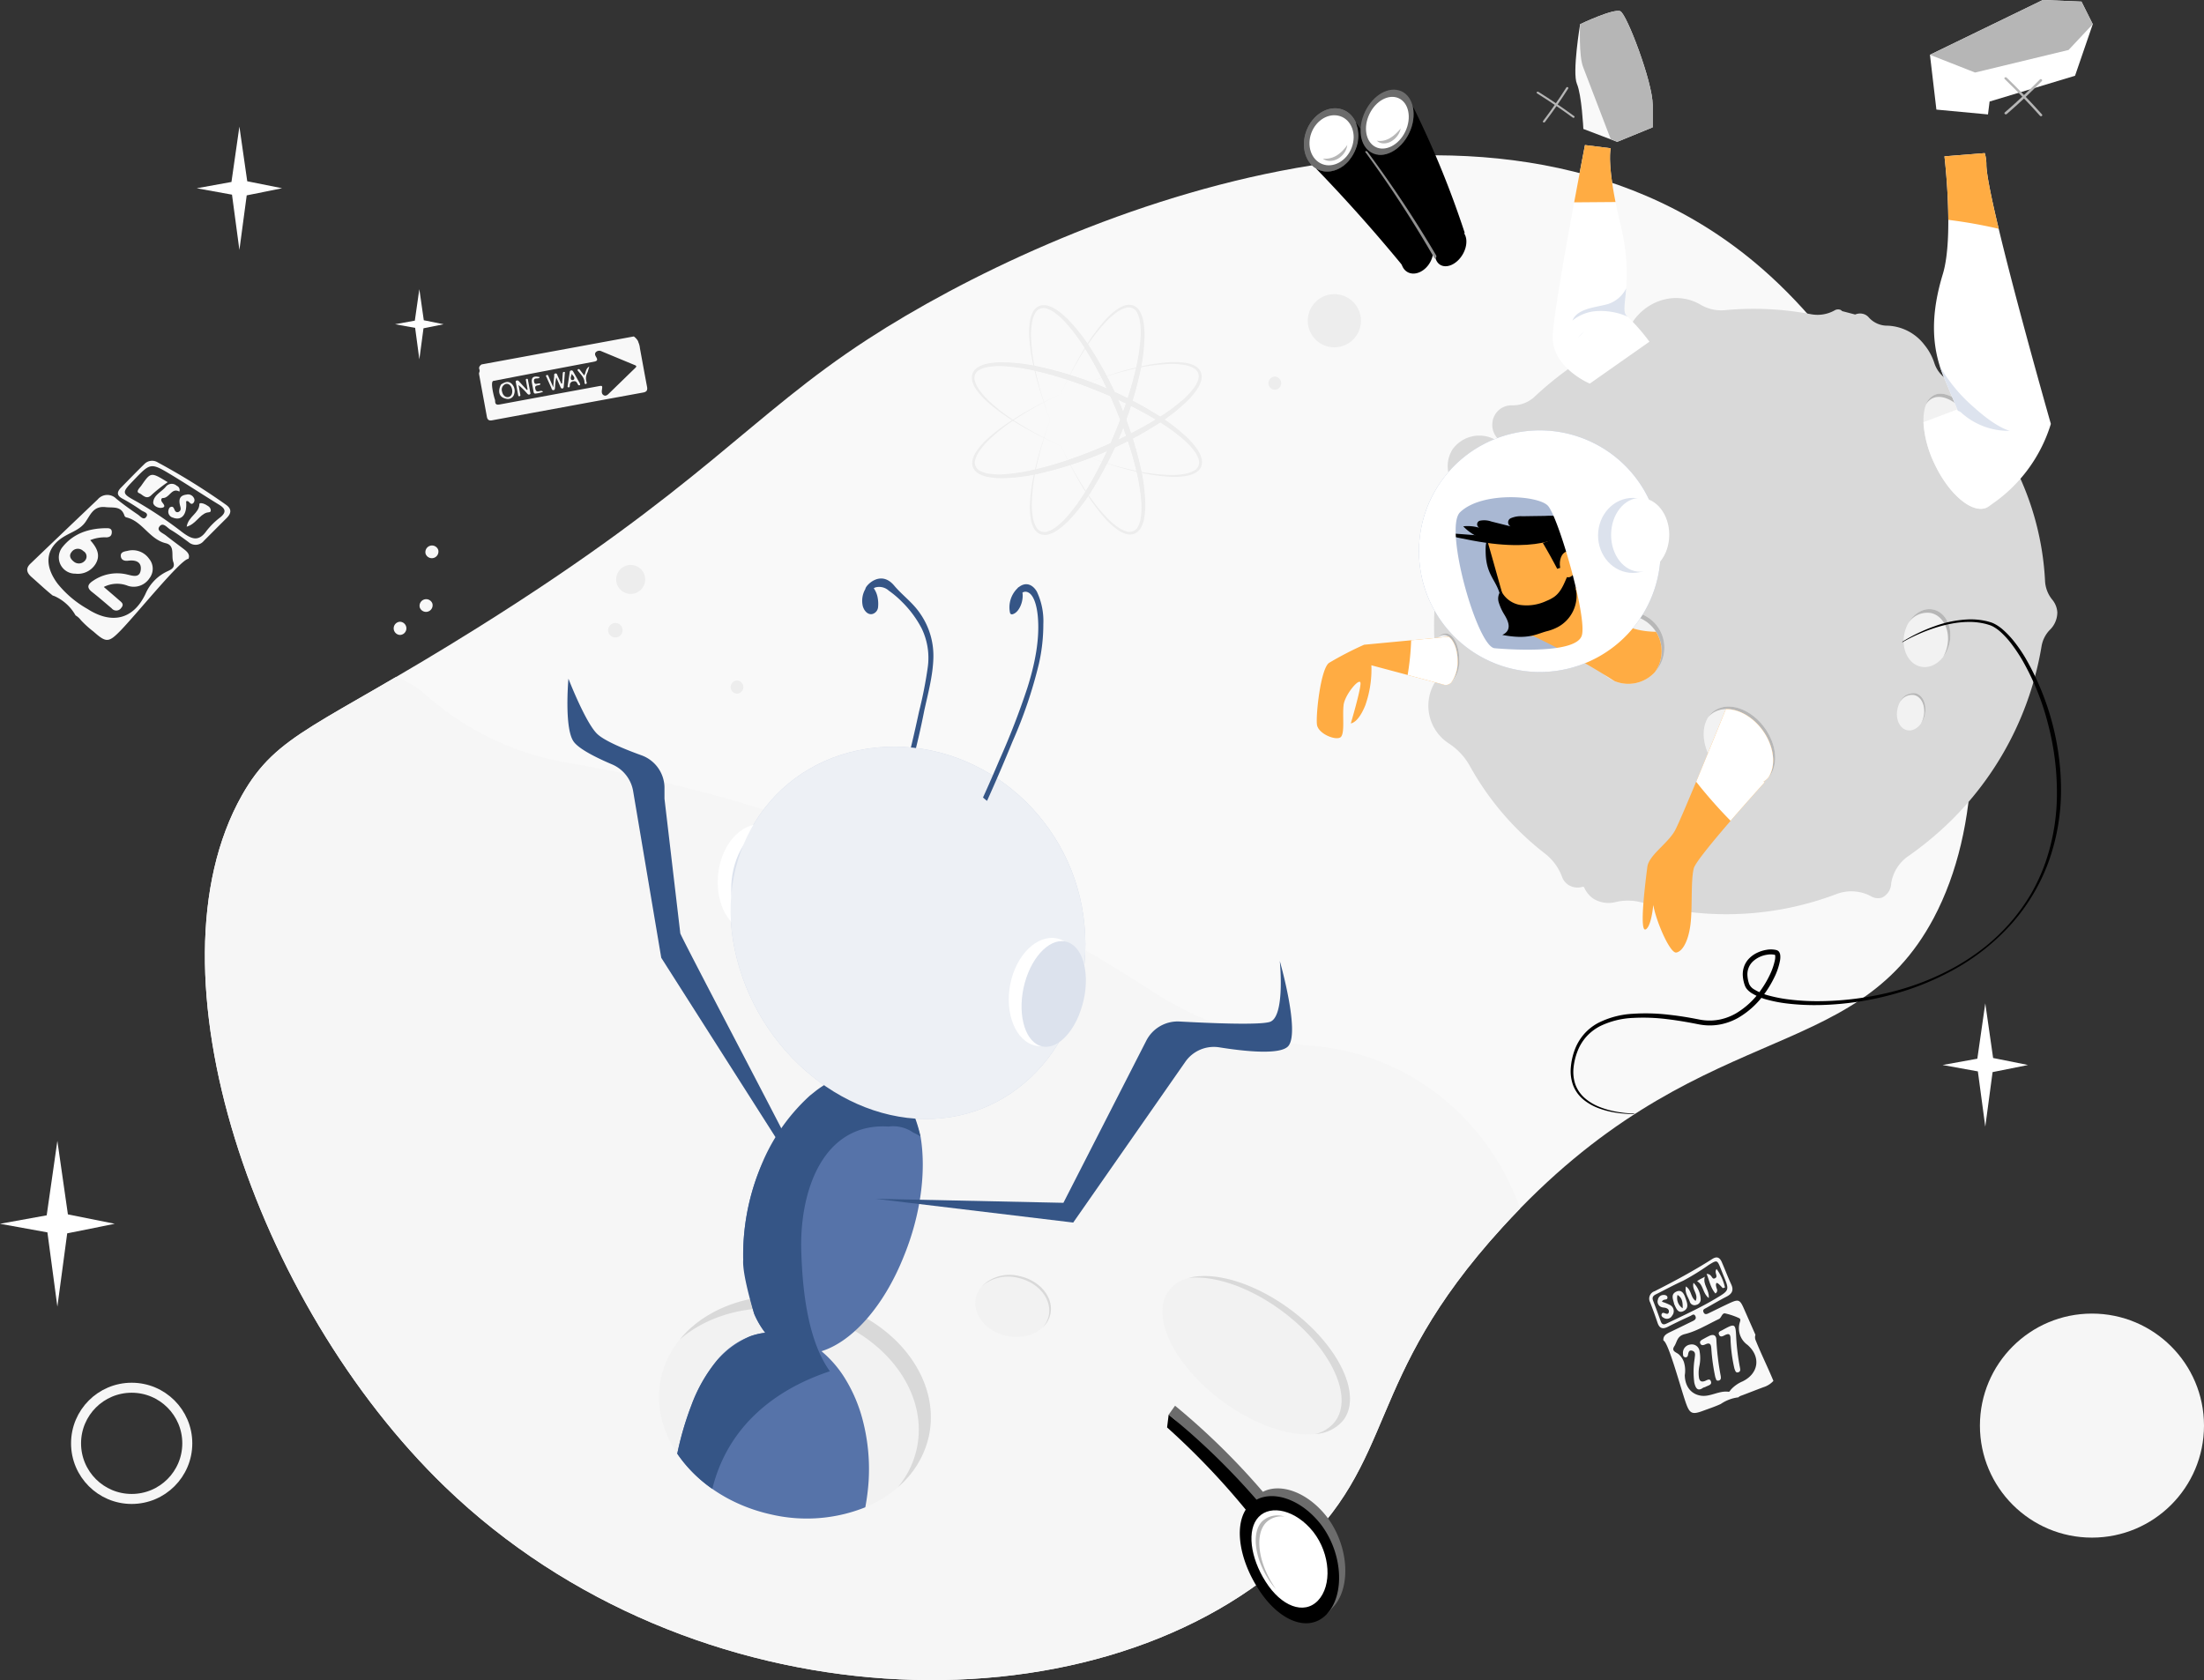 <svg xmlns="http://www.w3.org/2000/svg" xmlns:xlink="http://www.w3.org/1999/xlink" width="440.689" height="336" viewBox="0 0 440.689 336">
  <rect x="0" y="0" width="440.689" height="336" fill="#333333" stroke="none"/>
  <defs>
    <clipPath id="clip-path">
      <path id="Path_17250" data-name="Path 17250" d="M484.7,168.677c-53.739-44.7-139.62-9.009-177.245,15.472-23.734,15.443-32.97,29.487-78.023,57.7-31.821,19.925-40.011,20.934-47.108,33.523-19.893,35.287,2.613,101.587,40.631,138.282,49.13,47.42,128.992,50.057,169,14.183,21.985-19.713,14.142-35.1,42.4-66.079,38.849-42.593,70.257-31.683,86.267-61.888C539.71,263.857,521.206,199.039,484.7,168.677Z" transform="translate(-174.934 -147.357)" fill="none"/>
    </clipPath>
  </defs>
  <g id="Group_33310" data-name="Group 33310" transform="translate(-47.823 -51)">
    <path id="Path_17219" data-name="Path 17219" d="M484.7,168.677c-53.739-44.7-139.62-9.009-177.245,15.472-23.734,15.443-32.97,29.487-78.023,57.7-31.821,19.925-40.011,20.934-47.108,33.523-19.893,35.287,2.613,101.587,40.631,138.282,49.13,47.42,128.992,50.057,169,14.183,21.985-19.713,14.142-35.1,42.4-66.079,38.849-42.593,70.257-31.683,86.267-61.888C539.71,263.857,521.206,199.039,484.7,168.677Z" transform="translate(-86.139 -65.298)" fill="#f9f9f9"/>
    <g id="Group_33325" data-name="Group 33325" transform="translate(331.535 110.605)">
      <path id="Path_17220" data-name="Path 17220" d="M1035.042,248.916a11.108,11.108,0,0,0-1.97-3.617,9.723,9.723,0,0,0-7.369-3.855,4.934,4.934,0,0,1-3.776-1.661,2.275,2.275,0,0,0-.841-.605,2.452,2.452,0,0,0-1.871.034l-2.615-.683a1.013,1.013,0,0,0-.374-.272,1.369,1.369,0,0,0-1.171.154,6.991,6.991,0,0,1-4.612.752,61.531,61.531,0,0,0-17.258-.823,8.114,8.114,0,0,1-4.875-1.087,9.529,9.529,0,0,0-1.222-.609c-5.16-2.129-11.17.571-13.423,6.032-.1.239-.186.479-.266.72a.285.285,0,0,1-.153.17,65.127,65.127,0,0,0-14.486,8.9q-1.867,1.512-3.59,3.13a6.413,6.413,0,0,1-4.547,1.78,3.847,3.847,0,0,0-2.8,1.072,3.987,3.987,0,0,0-.288,5.33.288.288,0,0,1,0,.349l0,0a.284.284,0,0,1-.353.088,6.576,6.576,0,0,0-8.489,1.984,6.276,6.276,0,0,0-.057,6.557,7.9,7.9,0,0,1,.449,6.713,61.012,61.012,0,0,0-3.345,31.328,2.315,2.315,0,0,1-.345,1.629l0,.007a9.01,9.01,0,0,0,2.477,12.5l.024.016a12.74,12.74,0,0,1,4.257,4.525A57.183,57.183,0,0,0,957.1,346.95a10.5,10.5,0,0,1,3.485,4.673,3.291,3.291,0,0,0,1.291,1.668,3.473,3.473,0,0,0,2.827.372.308.308,0,0,1,.347.163,5.161,5.161,0,0,0,1.869,2.245,5.793,5.793,0,0,0,4.489.62,10.717,10.717,0,0,1,5.233.132,62.1,62.1,0,0,0,38.825-1.706,8.347,8.347,0,0,1,6.9.427,2.687,2.687,0,0,0,2.217.276,3.24,3.24,0,0,0,1.827-2.81,8.1,8.1,0,0,1,3.423-5.476q1.874-1.311,3.681-2.773a63.691,63.691,0,0,0,22.959-39.161,6.174,6.174,0,0,1,1.6-3.255,4.918,4.918,0,0,0,1.559-3.581,4.389,4.389,0,0,0-1.053-2.576,6.42,6.42,0,0,1-1.4-3.691,57.139,57.139,0,0,0-20.26-40.8A6.029,6.029,0,0,1,1035.042,248.916Z" transform="translate(-931.984 -235.917)" fill="#d9d9d9"/>
      <g id="Group_33311" data-name="Group 33311" transform="translate(7.787 58.783)">
        <g id="Group_33310-2" data-name="Group 33310" transform="translate(0 0)">
          <ellipse id="Ellipse_3193" data-name="Ellipse 3193" cx="3.08" cy="1.508" rx="3.08" ry="1.508" transform="translate(0 6.017) rotate(-77.585)" fill="#f2f2f2"/>
        </g>
        <path id="Path_17221" data-name="Path 17221" d="M957.115,419.437c.813.179,1.177,1.671.811,3.333a5.888,5.888,0,0,1-.409,1.221,5.739,5.739,0,0,0,.5-1.407c.366-1.662,0-3.154-.811-3.333-.595-.131-1.266.477-1.727,1.463C955.935,419.838,956.558,419.314,957.115,419.437Z" transform="translate(-954.409 -418.926)" fill="#b7b7b7"/>
      </g>
      <g id="Group_33313" data-name="Group 33313" transform="translate(95.832 61.306)">
        <g id="Group_33312" data-name="Group 33312" transform="translate(0 0)">
          <ellipse id="Ellipse_3194" data-name="Ellipse 3194" cx="5.849" cy="4.609" rx="5.849" ry="4.609" transform="translate(0 11.425) rotate(-77.585)" fill="#f2f2f2"/>
        </g>
        <path id="Path_17222" data-name="Path 17222" d="M1236.185,429.7c2.485.547,3.938,3.549,3.243,6.7a7.221,7.221,0,0,1-.8,2.072,7.035,7.035,0,0,0,1.271-2.767c.694-3.155-.758-6.157-3.243-6.7-1.888-.415-3.827.706-4.955,2.65A4.531,4.531,0,0,1,1236.185,429.7Z" transform="translate(-1229.636 -428.013)" fill="#b7b7b7"/>
      </g>
      <g id="Group_33315" data-name="Group 33315" transform="translate(34.649 62.722)">
        <g id="Group_33314" data-name="Group 33314" transform="translate(0 0.002)">
          <circle id="Ellipse_3195" data-name="Ellipse 3195" cx="7.214" cy="7.214" r="7.214" fill="#f2f2f2"/>
        </g>
        <path id="Path_17223" data-name="Path 17223" d="M1046.474,431.351a7.216,7.216,0,0,1,4.348,11.2,7.213,7.213,0,1,0-11.249-8.987A7.207,7.207,0,0,1,1046.474,431.351Z" transform="translate(-1038.258 -430.503)" fill="#b7b7b7"/>
      </g>
      <g id="Group_33322" data-name="Group 33322" transform="translate(0 26.458)">
        <circle id="Ellipse_3196" data-name="Ellipse 3196" cx="24.163" cy="24.163" r="24.163" transform="translate(0.007 0.007)" fill="#a9b8d3"/>
        <g id="Group_33321" data-name="Group 33321" transform="translate(4.776 17.099)">
          <g id="Group_33316" data-name="Group 33316" transform="translate(8.564 1.43)">
            <path id="Path_17224" data-name="Path 17224" d="M983.652,393.2q-3.235-.727-6.6-1.47c-.01,0-4.055.183-4.938-2.4-.861-2.587-2.534-3.652-2.711-7.6-.153-3.942.58-3.088,4.066-4.215,3.3-1.173,11.771-4.121,18.57.41,6.426,4.441,2.976,7.364,2.951,7.9-.141.5-.573,3.515-.964,4.669a5,5,0,0,1-1.866,3.216c-1.548,1.271-9.263,1.072-7.736,1C986.522,394.6,983.669,393.2,983.652,393.2Z" transform="translate(-969.386 -375.482)"/>
            <path id="Path_17225" data-name="Path 17225" d="M995.329,410.647a7.2,7.2,0,0,0,8.127-1.846c-.005.005-.013.009-.018.014a7.215,7.215,0,0,0,.2-8l-.035-.022c-8.953-.2-9.363-5.282-13.878-7.711q.534-.839,1.089-1.675s1.057-.4,1.786-.729a3.291,3.291,0,0,0,1.249-1.511,4.553,4.553,0,0,1-.785-3.206,1.638,1.638,0,0,0-1.64-.288c-1.33.5-1.172-1.046-1.173-1.047a14.732,14.732,0,0,0-4.226-3.746c-.046-.027.016-.091.022-.11.079-.262-.014.511-1.974,1a31.9,31.9,0,0,1-9.355.569c-2.868-.184-5.074-.569-5.073-.569.092.029,3.418,12.009,4.3,15.151,1.068,3.195,5.722,5.481,4.9,4.6A152.617,152.617,0,0,1,995.329,410.647Z" transform="translate(-969.564 -379.031)" fill="#ffac43"/>
          </g>
          <g id="Group_33319" data-name="Group 33319" transform="translate(11.086 10.699)">
            <g id="Group_33317" data-name="Group 33317">
              <path id="Path_17226" data-name="Path 17226" d="M992.325,404.241s-.306-.043-.821.421c-.969,1.765-1.4,3.842-3.1,5.074a7.6,7.6,0,0,1-1.549.816,9.277,9.277,0,0,1-5.384.789,5.212,5.212,0,0,1-3.707-2.857,2.564,2.564,0,0,0-.438,2.417,10.424,10.424,0,0,0,1.156,2.478c.656,1.122,1.641,3-.463,3.976,5.246,1.008,6.755-.18,8.961-.753a9.49,9.49,0,0,0,2.249-.877,7.117,7.117,0,0,0,3.589-7.081,13.447,13.447,0,0,1-.568-2.756,2.959,2.959,0,0,1,.285-1.195A2.311,2.311,0,0,1,992.325,404.241Z" transform="translate(-977.21 -404.24)"/>
            </g>
            <g id="Group_33318" data-name="Group 33318" transform="translate(0.374 3.568)">
              <path id="Path_17227" data-name="Path 17227" d="M978.369,415.309a2.859,2.859,0,0,0,.179.676.206.206,0,0,0,.014-.018C978.5,415.748,978.434,415.529,978.369,415.309Z" transform="translate(-978.369 -415.309)"/>
            </g>
          </g>
          <g id="Group_33320" data-name="Group 33320" transform="translate(4.085)">
            <path id="Path_17228" data-name="Path 17228" d="M987.74,377.953c-.086-1.865-2.685-2.985-5.117-3.782,1.227-.459,2.46-.913,3.734-1.36a27.749,27.749,0,0,0-4.707,1.233,5.269,5.269,0,0,1,.731-.984,15.842,15.842,0,0,0-1.247,1.149c-.261-1.3-1.879-2.3-3.689-2.747a22.435,22.435,0,0,0-5.64-.4c-1.494.021-2.991.043-4.477.067a4.974,4.974,0,0,0-2.359.409.9.9,0,0,0-.008,1.611l-3.848-.966a4.291,4.291,0,0,0-2.326-.153.748.748,0,0,0,.022,1.431,8.252,8.252,0,0,0-3.319-.319,10.023,10.023,0,0,0,5.493,2.932,2.086,2.086,0,0,1,.214.022q.173.026.358.046l.124.012c.081.008.173.016.259.023l.156.01.251.013.172.006.259.006.18,0h.272l.184,0,.3-.006.173,0,.373-.015.11,0c.161-.008.325-.017.488-.027l.188-.013.316-.022.227-.017.283-.023.246-.021.271-.025.253-.024.266-.027.261-.027.256-.027.269-.03.244-.028.274-.032c.462-.09.918-.186,1.377-.286l.066.1c2.686-.36,4.926-.749,4.924-.749s.05-.03.075-.049a.183.183,0,0,1,.023-.014l0,0s-.021.014-.046.033-.028.021-.051.035l-.635.439a8.336,8.336,0,0,1-2.485,1.073l-.064.016q1.541,2.619,2.887,5.192,1.227-.394,2.482-.782c.011,0,1.157,1.61.111,2.815a87.322,87.322,0,0,1,4.863,9.008c1.377-.327.007.043,1-.955,1.328-1.327,2.113-3.214,1.374-4.661a3.086,3.086,0,0,0,2.14.459c.782-.176,1.457-1.063.947-1.5a2.781,2.781,0,0,0-.838-.336c-1.5-.546-1.389-2.383-.611-3.713S987.808,379.338,987.74,377.953Z" transform="translate(-955.49 -371.047)"/>
          </g>
          <path id="Path_17229" data-name="Path 17229" d="M967.846,381.224c-.157-.037-4.339,4.451-19.137,1.652-15.344-2.935,4.094-.432,4.385-.975C953.327,381.344,967.8,381.212,967.846,381.224Z" transform="translate(-942.817 -377.943)"/>
        </g>
        <ellipse id="Ellipse_3197" data-name="Ellipse 3197" cx="1.613" cy="2.581" rx="1.613" ry="2.581" transform="translate(28.073 24.3) rotate(-2.363)" fill="#ffac43"/>
        <path id="Path_17230" data-name="Path 17230" d="M944.43,319.277a24.163,24.163,0,1,0,30.629,15.151A24.163,24.163,0,0,0,944.43,319.277Zm16.105,39.859c-1.3,3.424-13.2,2.8-17.4,2.438-3.468-.3-10.184-23.993-6.919-27.181,4.268-4.168,15.5-3.427,17.541-1.351C955.855,335.178,961.806,355.8,960.535,359.136Z" transform="translate(-928 -317.998)" fill="#fff"/>
        <ellipse id="Ellipse_3198" data-name="Ellipse 3198" cx="7.505" cy="6.954" rx="7.505" ry="6.954" transform="translate(35.789 28.488) rotate(-89.766)" fill="#dce2ed"/>
        <ellipse id="Ellipse_3199" data-name="Ellipse 3199" cx="7.382" cy="5.815" rx="7.382" ry="5.815" transform="translate(38.395 28.253) rotate(-89.766)" fill="#fff"/>
      </g>
      <g id="Group_33324" data-name="Group 33324" transform="translate(94.878 78.425)">
        <g id="Group_33323" data-name="Group 33323" transform="translate(0 0)">
          <ellipse id="Ellipse_3200" data-name="Ellipse 3200" cx="3.79" cy="2.796" rx="3.79" ry="2.796" transform="translate(0 7.404) rotate(-77.585)" fill="#f2f2f2"/>
        </g>
        <path id="Path_17231" data-name="Path 17231" d="M1229.293,481.348c1.508.332,2.365,2.258,1.915,4.3a4.978,4.978,0,0,1-.527,1.385,4.841,4.841,0,0,0,.763-1.753c.45-2.044-.407-3.971-1.915-4.3a2.934,2.934,0,0,0-3.018,1.716A2.786,2.786,0,0,1,1229.293,481.348Z" transform="translate(-1225.168 -480.379)" fill="#b7b7b7"/>
      </g>
    </g>
    <g id="Group_33339" data-name="Group 33339" transform="translate(88.796 82.059)">
      <g id="Group_33338" data-name="Group 33338" transform="translate(0 0)" clip-path="url(#clip-path)">
        <g id="Group_33337" data-name="Group 33337" transform="translate(-316.498 84.642)">
          <path id="Path_17232" data-name="Path 17232" d="M-541.014,1155.231a60.5,60.5,0,0,0,18.716,12.334c16.22,6.87,33.224,6.259,45.256-.335a26.854,26.854,0,0,1,22.384-1.685,12.366,12.366,0,0,0,5.59.756,13.343,13.343,0,0,0,8.9-4.953l14.308-3.407a5.524,5.524,0,0,0,2.49.347c1.98-.195,3.746-1.523,5.23-3.737a38.054,38.054,0,0,1,20.229-15.41,334.844,334.844,0,0,0,84.993-40.2,44.146,44.146,0,0,1,26.195-7.25,52.016,52.016,0,0,0,7.426-.2c30.231-2.974,52.187-31.318,49.04-63.307-.138-1.4-.332-2.775-.563-4.138a1.54,1.54,0,0,1,.3-1.207A354.4,354.4,0,0,0-183.7,943.054q5.1-12.039,9.237-24.218a34.9,34.9,0,0,1,17.285-20.179,20.937,20.937,0,0,0,10.71-12.316c3.409-10.507-2.032-21.806-12.25-26.339a1.567,1.567,0,0,1-.914-1.664l0-.023a1.549,1.549,0,0,1,1.472-1.327c18.651-.606,34.162-13.78,35.7-31.247,1.129-12.848-5.595-24.724-16.5-31.638a42.989,42.989,0,0,1-19.328-31.092c-7.3-58.226-29.412-113.213-64.075-159.024a12.593,12.593,0,0,1-2.507-8.708l0-.047c2.4-27.309-17.241-51.345-43.868-53.685l-.156-.013a69.315,69.315,0,0,1-32.022-10.842,310.584,310.584,0,0,0-48.248-25.633,309.515,309.515,0,0,0-68.288-20.065,57.153,57.153,0,0,1-28.694-13.528,17.908,17.908,0,0,0-10.469-4.71c-5.329-.468-10.415,1.624-14.53,5.445a1.676,1.676,0,0,1-2.082.1,28.084,28.084,0,0,0-14.725-6c-8.07-.709-15.982,2.425-23.147,8.507a58.312,58.312,0,0,1-25.47,12.747c-69.012,14.761-133.322,52.156-182.109,107.514a45.422,45.422,0,0,1-34.231,15.6c-4.663-.035-8.668,1.37-11.352,4.347-3.877,4.3-4.2,11-1.588,18.167a44.068,44.068,0,0,1-2.433,35.06q-5.647,11.089-10.589,22.736c-34.858,82.3-36.157,170.039-10.092,246.824a33.606,33.606,0,0,1,.618,19.738c-2.214,8.022-1.809,15.3,1.674,21.189a23.892,23.892,0,0,0,11.649,9.68,34.942,34.942,0,0,1,16.165,14.147c33.269,54.968,82.794,99.883,145.442,126.417a309.928,309.928,0,0,0,56.251,17.74A32.809,32.809,0,0,1-541.014,1155.231Z" transform="translate(806.957 -448.07)" fill="#f6f6f6"/>
          <g id="Group_33327" data-name="Group 33327" transform="translate(469.325 137.875)">
            <g id="Group_33326" data-name="Group 33326" transform="translate(0 0)">
              <ellipse id="Ellipse_3201" data-name="Ellipse 3201" cx="6.115" cy="7.629" rx="6.115" ry="7.629" transform="translate(0 11.944) rotate(-77.585)" fill="#f2f2f2"/>
            </g>
            <path id="Path_17233" data-name="Path 17233" d="M664.137,842.643c4.115.906,6.862,4.314,6.136,7.612a5.1,5.1,0,0,1-1.22,2.333,5.17,5.17,0,0,0,1.551-2.671c.726-3.3-2.021-6.706-6.136-7.612a7.909,7.909,0,0,0-7.545,2A8.071,8.071,0,0,1,664.137,842.643Z" transform="translate(-654.388 -840.665)" fill="#d9d9d9"/>
          </g>
          <g id="Group_33329" data-name="Group 33329" transform="translate(402.976 138.352)">
            <g id="Group_33328" data-name="Group 33328" transform="translate(0 0)">
              <ellipse id="Ellipse_3202" data-name="Ellipse 3202" cx="21.981" cy="27.405" rx="21.981" ry="27.405" transform="translate(0 42.934) rotate(-77.585)" fill="#f2f2f2"/>
            </g>
            <path id="Path_17234" data-name="Path 17234" d="M494.825,858.234c14.782,3.254,24.649,15.5,22.039,27.358a18.19,18.19,0,0,1-3.742,7.626,18.713,18.713,0,0,0,6.156-10.1c2.61-11.856-7.258-24.1-22.039-27.358-11.225-2.471-22.044.965-27.748,7.949C475.541,858.435,485.021,856.076,494.825,858.234Z" transform="translate(-461.023 -849.873)" fill="#d9d9d9"/>
          </g>
          <g id="Group_33331" data-name="Group 33331" transform="translate(502.438 133.24)">
            <g id="Group_33330" data-name="Group 33330" transform="translate(0 0)">
              <ellipse id="Ellipse_3203" data-name="Ellipse 3203" cx="11.413" cy="21.732" rx="11.413" ry="21.732" transform="translate(0 18.361) rotate(-53.55)" fill="#f2f2f2"/>
            </g>
            <path id="Path_17235" data-name="Path 17235" d="M803.773,849.65c9.654,7.131,14.445,17.022,10.7,22.092a7.042,7.042,0,0,1-3.979,2.547,7.767,7.767,0,0,0,5.657-2.842c3.745-5.07-1.046-14.961-10.7-22.092-7.258-5.361-15.2-7.633-20.283-6.278C790.224,842.533,797.268,844.845,803.773,849.65Z" transform="translate(-774.409 -836.444)" fill="#d9d9d9"/>
          </g>
          <g id="Group_33336" data-name="Group 33336" transform="translate(388.989 0)">
            <path id="Path_17236" data-name="Path 17236" d="M571.558,548.037c2.876,20.544-9.8,38.693-28.31,40.536s-37.033-13.2-41.37-33.6,8.338-38.547,28.31-40.536S568.682,527.494,571.558,548.037Z" transform="translate(-468.407 -480.639)" fill="#cbd4e4"/>
            <g id="Group_33332" data-name="Group 33332" transform="translate(21.959 98.25)">
              <path id="Path_17237" data-name="Path 17237" d="M759.293,1225.986" transform="translate(-665.384 -1061.198)" fill="#dce2ed"/>
              <path id="Path_17238" data-name="Path 17238" d="M552.693,1300.585" transform="translate(-525.378 -1111.751)" fill="#788eba"/>
              <path id="Path_17239" data-name="Path 17239" d="M486.745,803.681a31.436,31.436,0,0,0,18.8-1.44,44.142,44.142,0,0,0,.669-5.3,38.834,38.834,0,0,0-1.14-11.952,30.314,30.314,0,0,0-3.6-8.533,22.306,22.306,0,0,0-4.693-5.426c6.08-1.884,12.427-8.855,16.453-18.95,3.416-8.342,4.5-17.025,3.38-23.864a44.693,44.693,0,0,0-3.7-9.244c.025.107.049.215.077.322a11.029,11.029,0,0,0-2.98-2.615c-2.946-1.724-6.377-1.729-9.845-.331l.681-1.6q-.629.2-1.24.443l-.424,1.585c-1.14.546-12.3,11.7-14.841,18.112a46.207,46.207,0,0,0-3.216,17.7c.775,3.661,1.109,7.342,2.21,10.971a17.158,17.158,0,0,0,2.211,3.781,13.048,13.048,0,0,0-3,.7,15.832,15.832,0,0,0-6.64,4.811,32.178,32.178,0,0,0-5.141,9.029,62.264,62.264,0,0,0-2.813,9.639C471.829,797.279,478.525,801.872,486.745,803.681Z" transform="translate(-467.952 -714.754)" fill="#5673a9"/>
              <path id="Path_17240" data-name="Path 17240" d="M474.957,799.793c3.048-12.389,12.365-19.826,23.507-23.522-4.712-6.545-5.523-17.4-5.726-24.231-.282-10.751,3.53-23.233,14.379-24.621a15.785,15.785,0,0,1,3.058-.082,7.046,7.046,0,0,1,4.959,1.2,12.538,12.538,0,0,1,1.452.781,30,30,0,0,0-3.674-9.11c.025.107-1.775-1.631-2.9-2.294-2.946-1.725-6.377-1.729-9.845-.331l-.983.433a20.634,20.634,0,0,0-3.4,2.078l-1.321,1.053a38.414,38.414,0,0,0-10.124,14.981,46.051,46.051,0,0,0-3.2,17.795c-.261,2.841,2,10.244,2.19,10.873a17.149,17.149,0,0,0,2.211,3.781,13.048,13.048,0,0,0-3,.7,19.619,19.619,0,0,0-6.64,4.811,30.322,30.322,0,0,0-5.142,9.029,62.215,62.215,0,0,0-2.813,9.639A27.322,27.322,0,0,0,474.957,799.793Z" transform="translate(-467.952 -715.988)" fill="#355586"/>
            </g>
            <path id="Path_17241" data-name="Path 17241" d="M589.507,457.03a63.144,63.144,0,0,1-3.575,8.106,4.482,4.482,0,0,0-1.044-.25c3.162-5.753,5.431-12.811,7.142-19.768.71-2.844,1.352-5.716,1.977-8.6a84.145,84.145,0,0,0,1.734-8.827,13.547,13.547,0,0,0-1.213-7.755,21.225,21.225,0,0,0-3.976-5.364,19.085,19.085,0,0,0-2.6-2.2,2.842,2.842,0,0,0-2.711-.638,2.1,2.1,0,0,0-.295.16,4.642,4.642,0,0,1,.766,1.82,6.471,6.471,0,0,1,.1,1.881,1.569,1.569,0,0,1-1.046,1.417c-.852.288-1.689-.439-2.009-1.524a4.728,4.728,0,0,1,.525-3.479c-.068-.523,2.97-3.939,5.724-.675,1.7,2.023,3.754,3.409,5.277,5.706a14.772,14.772,0,0,1,2.582,8.759c-.085,3.508-1.07,7.128-1.821,10.552A156.652,156.652,0,0,1,589.507,457.03Z" transform="translate(-523.7 -409.947)" fill="#355586"/>
            <g id="Group_33335" data-name="Group 33335" transform="translate(30.035 33.625)">
              <g id="Group_33333" data-name="Group 33333" transform="translate(0 15.529)">
                <path id="Path_17242" data-name="Path 17242" d="M507.922,575.839c-1.381,5.779-5.693,9.291-9.669,7.848s-6.182-7.289-4.859-13.063c1.351-5.777,5.758-9.3,9.805-7.861S509.33,570.057,507.922,575.839Z" transform="translate(-493.008 -562.442)" fill="#fff"/>
                <path id="Path_17243" data-name="Path 17243" d="M514,577.137c-1.361,5.685-5.13,9.312-8.453,8.105s-5-6.787-3.682-12.467c1.34-5.683,5.193-9.318,8.572-8.117S515.391,571.45,514,577.137Z" transform="translate(-498.708 -563.788)" fill="#dce2ed"/>
              </g>
              <path id="Path_17244" data-name="Path 17244" d="M530.187,514.441c-19.973,1.989-32.647,20.138-28.31,40.536s22.859,35.44,41.37,33.6,31.186-19.992,28.31-40.536S550.16,512.452,530.187,514.441Z" transform="translate(-498.442 -514.264)" fill="#edf0f5"/>
              <g id="Group_33334" data-name="Group 33334" transform="translate(58.2 38.241)">
                <path id="Path_17245" data-name="Path 17245" d="M687.916,646.383c-1.611,5.8-5.947,9.316-9.722,7.853s-5.63-7.344-4.077-13.14c1.582-5.8,6.012-9.323,9.858-7.866S689.556,640.578,687.916,646.383Z" transform="translate(-673.566 -632.901)" fill="#fff"/>
                <path id="Path_17246" data-name="Path 17246" d="M693.666,647.7c-1.587,5.708-5.4,9.339-8.558,8.115s-4.507-6.835-2.966-12.539c1.567-5.706,5.467-9.346,8.677-8.127S695.28,641.992,693.666,647.7Z" transform="translate(-678.944 -634.267)" fill="#dce2ed"/>
              </g>
            </g>
            <path id="Path_17247" data-name="Path 17247" d="M422.387,523l-3.159-26.9,0-2.313a6.953,6.953,0,0,0-4.6-6.367c-3.246-1.172-7.281-2.816-8.811-4.238-2.333-2.161-5.795-11.085-5.795-11.085s-.874,9.778,1.01,12.533c1.069,1.568,4.819,3.379,7.7,4.6a7.094,7.094,0,0,1,4.21,5.25l5.639,33.43,24.243,38.077c.317-.162,1.849.828,2.274,1.069C445.486,567.276,422,522.768,422.387,523Z" transform="translate(-399.828 -452.068)" fill="#355586"/>
            <path id="Path_17248" data-name="Path 17248" d="M671.849,647.239s1.132,11.225-2.012,12.186c-2.179.667-12.153.237-18.067-.087a7.046,7.046,0,0,0-6.622,3.847L628.583,695.6l-37.526-.8,39.487,4.747,22.429-32.169a6.947,6.947,0,0,1,6.774-2.873c4.805.769,12.251,1.611,13.816-.272C675.923,661.41,671.849,647.239,671.849,647.239Z" transform="translate(-529.417 -570.751)" fill="#355586"/>
            <path id="Path_17249" data-name="Path 17249" d="M668.358,414.956c-.846-1.447-2.206-1.981-3.577-.923a.643.643,0,0,0-.286.244,5.311,5.311,0,0,0-1.507,4.9.4.4,0,0,0,.406.327c1.372-.243,2.368-2.6,2.086-4.358a1.228,1.228,0,0,1,.7-.166c1.551.205,2.172,2.848,2.364,4.882.441,4.675-.621,9.712-2.081,14.331a153.657,153.657,0,0,1-5.6,14.452q-1.6,3.787-3.272,7.488c.276.244.54.469.809.667q2.64-5.855,5.114-11.914a90.619,90.619,0,0,0,5.256-15.513,35.829,35.829,0,0,0,.884-7.935A13.778,13.778,0,0,0,668.358,414.956Z" transform="translate(-574.503 -412.34)" fill="#355586"/>
          </g>
        </g>
      </g>
    </g>
    <g id="Group_33344" data-name="Group 33344" transform="translate(308.541 68.924)">
      <g id="Group_33340" data-name="Group 33340" transform="translate(19.418 27.864)">
        <path id="Path_17251" data-name="Path 17251" d="M917.38,200.385c-.914,1.9-.482,3.976,1.022,4.64s3.529-.383,4.471-2.355.421-4.064-1.108-4.661S918.3,198.481,917.38,200.385Z" transform="translate(-916.903 -196.298)"/>
        <path id="Path_17252" data-name="Path 17252" d="M938.716,195.364c-1.13,1.875-1.043,4.029.244,4.843s3.314-.067,4.48-2,1-4.137-.32-4.892S939.848,193.489,938.716,195.364Z" transform="translate(-931.15 -193.051)"/>
      </g>
      <g id="Group_33343" data-name="Group 33343">
        <g id="Group_33341" data-name="Group 33341" transform="translate(0 3.731)">
          <path id="Path_17253" data-name="Path 17253" d="M857.168,122.674c-1.221,3.234-.169,6.73,2.525,7.839s6.073-.77,7.371-4.23-.036-7-2.8-7.885S858.4,119.439,857.168,122.674Z" transform="translate(-856.663 -118.183)" fill="#6c6c6c"/>
          <path id="Path_17254" data-name="Path 17254" d="M857.168,122.674c-1.221,3.234-.169,6.73,2.525,7.839s6.073-.77,7.371-4.23-.036-7-2.8-7.885S858.4,119.439,857.168,122.674Z" transform="translate(-856.663 -118.183)" fill="#6c6c6c"/>
          <path id="Path_17255" data-name="Path 17255" d="M860.489,126.02c-.971,2.57-.063,5.357,2.14,6.241s4.9-.581,5.925-3.3-.064-5.53-2.312-6.269S861.463,123.452,860.489,126.02Z" transform="translate(-858.993 -121.112)" fill="#fff"/>
        </g>
        <path id="Path_17256" data-name="Path 17256" d="M864.7,136.379c2.69,1.108,6.073-.77,7.371-4.23a7.022,7.022,0,0,0-.038-5.309,218.961,218.961,0,0,1,14.8,23.454q-1.4,2.432-2.881,4.819-1.178.331-2.358.647-8.408-10.254-17.547-19.711A4.208,4.208,0,0,0,864.7,136.379Z" transform="translate(-861.671 -120.318)"/>
        <path id="Path_17257" data-name="Path 17257" d="M897.486,125.909c2.374,1.294,5.8-.419,7.487-3.923a8.151,8.151,0,0,0,.681-5.526,189.3,189.3,0,0,1,10.437,25.447q-1.655,2.37-3.381,4.681-1.138.233-2.275.451a226.741,226.741,0,0,0-13.513-21.507A3.524,3.524,0,0,0,897.486,125.909Z" transform="translate(-883.945 -113.284)"/>
        <path id="Path_17258" data-name="Path 17258" d="M908.505,166.254h0A232.074,232.074,0,0,0,894.6,144.883h0a.3.3,0,0,1,.466.009,234.393,234.393,0,0,1,13.749,20.742A.446.446,0,0,1,908.505,166.254Z" transform="translate(-882.37 -132.473)" fill="#909090"/>
        <g id="Group_33342" data-name="Group 33342" transform="translate(11.322)">
          <path id="Path_17259" data-name="Path 17259" d="M892.7,110.986c-1.585,3.3-1.071,6.952,1.308,8.246s5.8-.419,7.487-3.923.912-7.3-1.562-8.388S894.288,107.687,892.7,110.986Z" transform="translate(-891.787 -106.607)" fill="#6c6c6c"/>
          <path id="Path_17260" data-name="Path 17260" d="M895.86,114.515c-1.261,2.622-.785,5.541,1.163,6.579s4.68-.3,6-3.054.687-5.761-1.321-6.668S897.122,111.9,895.86,114.515Z" transform="translate(-894.073 -109.651)" fill="#fff"/>
        </g>
        <path id="Path_17261" data-name="Path 17261" d="M868.418,143.687a2.338,2.338,0,0,0,1.49.455,3.265,3.265,0,0,0,1.582-.472,3.85,3.85,0,0,0,1.222-1.163,3.477,3.477,0,0,0,.585-1.547,9.575,9.575,0,0,1-.988,1.2,5.783,5.783,0,0,1-1.135.9,4.416,4.416,0,0,1-2.757.625Z" transform="translate(-864.629 -129.887)" fill="#b6b6b6"/>
        <path id="Path_17262" data-name="Path 17262" d="M901.9,133.163a1.956,1.956,0,0,0,1.365.543,2.993,2.993,0,0,0,1.517-.412A3.939,3.939,0,0,0,906,132.205a3.742,3.742,0,0,0,.671-1.481,13.064,13.064,0,0,1-1.044,1.1,6.383,6.383,0,0,1-1.122.829,4.288,4.288,0,0,1-1.236.484A3.643,3.643,0,0,1,901.9,133.163Z" transform="translate(-887.319 -122.95)" fill="#b6b6b6"/>
      </g>
    </g>
    <path id="Path_17263" data-name="Path 17263" d="M1088.449,439.767a32.9,32.9,0,0,1,6.364-3.078,22.315,22.315,0,0,1,6.954-1.411,14.142,14.142,0,0,1,3.571.359c.293.072.58.16.872.245a5.666,5.666,0,0,1,.854.379,8.7,8.7,0,0,1,1.491,1.053,18.2,18.2,0,0,1,2.448,2.626,29.777,29.777,0,0,1,2.011,2.947,53.195,53.195,0,0,1,6.779,20.08,50.675,50.675,0,0,1,.4,7.1,42.373,42.373,0,0,1-2.567,13.925,38.732,38.732,0,0,1-7.263,12.1,43.879,43.879,0,0,1-10.961,8.878,54.844,54.844,0,0,1-13.075,5.361,59.9,59.9,0,0,1-14.008,2.068,46.894,46.894,0,0,1-7.106-.326,27.415,27.415,0,0,1-3.519-.673,11.862,11.862,0,0,1-3.386-1.39,4.379,4.379,0,0,1-.759-.623,2.492,2.492,0,0,1-.572-.9,7.074,7.074,0,0,1-.4-1.842,4.723,4.723,0,0,1,.242-1.926,4.437,4.437,0,0,1,1.044-1.656,5.567,5.567,0,0,1,1.57-1.106,6.836,6.836,0,0,1,1.8-.579,4.934,4.934,0,0,1,1.958.01l.131.036c.027.008.034.008.076.023a.835.835,0,0,1,.119.054.928.928,0,0,1,.342.327,1.5,1.5,0,0,1,.2.628,3.933,3.933,0,0,1-.041,1.013,13.022,13.022,0,0,1-1.179,3.472,20.936,20.936,0,0,1-1.853,3.1,16.971,16.971,0,0,1-5.3,4.9,11.96,11.96,0,0,1-3.426,1.307,11.239,11.239,0,0,1-3.669.15c-.3-.037-.607-.084-.907-.145l-.863-.169c-.574-.11-1.15-.216-1.726-.313-1.152-.2-2.307-.378-3.465-.516a38.372,38.372,0,0,0-6.962-.274,16.62,16.62,0,0,0-6.641,1.648,9.674,9.674,0,0,0-2.689,2.054,9.536,9.536,0,0,0-1.787,2.885,12.673,12.673,0,0,0-.819,3.336,7.757,7.757,0,0,0,.356,3.37,6.68,6.68,0,0,0,1.925,2.776,10.3,10.3,0,0,0,2.971,1.759,17.473,17.473,0,0,0,3.369.942,21.4,21.4,0,0,0,3.495.344l0,.1a21.536,21.536,0,0,1-3.53-.246,17.711,17.711,0,0,1-3.443-.859,10.648,10.648,0,0,1-3.122-1.734,7.439,7.439,0,0,1-1.249-1.312,6.9,6.9,0,0,1-.868-1.6,8.266,8.266,0,0,1-.453-3.583,13.291,13.291,0,0,1,.788-3.513,10.194,10.194,0,0,1,1.848-3.119,10.047,10.047,0,0,1,2.853-2.254,17.394,17.394,0,0,1,6.934-1.822,39.246,39.246,0,0,1,7.126.189c1.179.127,2.353.291,3.521.481.584.1,1.166.2,1.747.312l.869.168c.277.055.555.1.835.131a10.253,10.253,0,0,0,3.35-.145,10.972,10.972,0,0,0,3.138-1.208,15.981,15.981,0,0,0,4.963-4.631,19.884,19.884,0,0,0,1.754-2.954,12.693,12.693,0,0,0,1.1-3.183,3,3,0,0,0,.042-.745.619.619,0,0,0-.051-.21.171.171,0,0,0,.03.022.142.142,0,0,0,.018.008l-.03-.009-.081-.023a4.012,4.012,0,0,0-1.547-.006,5.322,5.322,0,0,0-2.856,1.389,3.559,3.559,0,0,0-1.033,2.845,6.156,6.156,0,0,0,.335,1.6,2.329,2.329,0,0,0,.965,1.072,11.027,11.027,0,0,0,3.11,1.291,27.876,27.876,0,0,0,3.4.68,46.086,46.086,0,0,0,6.976.4,61.269,61.269,0,0,0,13.888-1.815,52.08,52.08,0,0,0,13.04-5.139,44.6,44.6,0,0,0,5.821-3.933,38.824,38.824,0,0,0,9.158-10.56,37.6,37.6,0,0,0,2.914-6.369,42.148,42.148,0,0,0,2.268-13.753,53.6,53.6,0,0,0-1.775-13.849,50.534,50.534,0,0,0-5.239-12.937,32.714,32.714,0,0,0-1.933-2.9,17.563,17.563,0,0,0-2.308-2.572,8.11,8.11,0,0,0-1.367-1.005,5.028,5.028,0,0,0-.749-.351c-.271-.084-.545-.174-.822-.248a13.606,13.606,0,0,0-3.425-.407,19.317,19.317,0,0,0-3.463.346,26.18,26.18,0,0,0-3.391.869,33.706,33.706,0,0,0-3.278,1.263,32.972,32.972,0,0,0-3.141,1.585Z" transform="translate(-660.274 -260.41)"/>
    <g id="Group_33345" data-name="Group 33345" transform="translate(281.182 332.128)">
      <path id="Path_17264" data-name="Path 17264" d="M773.725,925.71a151.678,151.678,0,0,1,15.722,16.64c-2.3,3.638-1.16,10.216,2.556,15.993,3.711,5.888,9.061,8.481,12.72,5.893l-.385.647q.619-.693,1.238-1.381c3.659-3.759,3.343-12.124-1.14-18.07-3.917-5.055-9.364-6.867-12.83-5.055a141.947,141.947,0,0,0-17.564-17.218q-.641.893-1.279,1.791Q773.245,925.326,773.725,925.71Z" transform="translate(-772.449 -923.159)" fill="#6c6c6c"/>
      <path id="Path_17265" data-name="Path 17265" d="M772.1,928.716q-.157,1.274-.315,2.549a150.134,150.134,0,0,1,15.725,16.444c-2.3,3.654-1.15,10.207,2.573,15.935,4.02,6.3,9.947,8.778,13.593,5.006,3.662-3.79,3.331-12.134-1.164-18.021-3.928-5-9.38-6.755-12.844-4.911A140.461,140.461,0,0,0,772.1,928.716Z" transform="translate(-771.786 -926.925)"/>
      <path id="Path_17266" data-name="Path 17266" d="M825.552,989.376c2.43-2.535,7.431-1.395,10.924,2.986,3.456,4.442,3.762,10.763.939,13.732-2.81,2.952-7.392,1.116-10.458-3.764C823.861,997.509,823.135,991.883,825.552,989.376Z" transform="translate(-807.244 -967.131)" fill="#fff"/>
      <path id="Path_17267" data-name="Path 17267" d="M829.272,1003.981A13.136,13.136,0,0,0,830.8,1006c-.227-.315-.449-.645-.662-.994-2.907-4.624-3.577-9.983-1.292-12.32a4.363,4.363,0,0,1,3.67-1.175,4.475,4.475,0,0,0-4.477.953C825.9,994.668,826.528,999.685,829.272,1003.981Z" transform="translate(-809.037 -969.338)" fill="#b6b6b6"/>
    </g>
    <g id="Group_33346" data-name="Group 33346" transform="translate(301.446 126.313)">
      <path id="Path_17268" data-name="Path 17268" d="M835.928,284.647a1.321,1.321,0,0,0,0,2.64A1.321,1.321,0,0,0,835.928,284.647Z" transform="translate(-834.653 -284.647)" fill="#ededed"/>
    </g>
    <circle id="Ellipse_3204" data-name="Ellipse 3204" cx="5.319" cy="5.319" r="5.319" transform="translate(309.309 109.826)" fill="#ededed"/>
    <g id="Group_33351" data-name="Group 33351" transform="translate(242.143 111.952)">
      <g id="Group_33348" data-name="Group 33348" transform="translate(0 0.076)">
        <g id="Group_33347" data-name="Group 33347" transform="translate(11.454)">
          <path id="Path_17269" data-name="Path 17269" d="M691.465,265.9c-.855-2.035-1.649-4.1-2.345-6.194s-1.339-4.212-1.838-6.366a38.634,38.634,0,0,1-1.043-6.558,15.037,15.037,0,0,1,.147-3.351,5.855,5.855,0,0,1,.525-1.64,2.72,2.72,0,0,1,1.269-1.283,2.752,2.752,0,0,1,1.819-.057,5.947,5.947,0,0,1,1.582.737,15.232,15.232,0,0,1,2.589,2.187,37.2,37.2,0,0,1,4.138,5.262,76.188,76.188,0,0,1,10.269,24.479,36.932,36.932,0,0,1,.855,6.639,15.213,15.213,0,0,1-.255,3.38,5.953,5.953,0,0,1-.583,1.646,2.758,2.758,0,0,1-1.317,1.259,2.721,2.721,0,0,1-1.806.006,5.84,5.84,0,0,1-1.539-.776,15.017,15.017,0,0,1-2.494-2.244,38.562,38.562,0,0,1-3.946-5.341c-1.187-1.866-2.252-3.805-3.252-5.773S692.319,267.941,691.465,265.9Zm0,0a72.522,72.522,0,0,0,6.162,11.7,36.523,36.523,0,0,0,4.074,5.181,14.646,14.646,0,0,0,2.487,2.1,5.371,5.371,0,0,0,1.428.666,1.882,1.882,0,0,0,2.426-1.062,5.309,5.309,0,0,0,.468-1.481,14.517,14.517,0,0,0,.136-3.217,38.255,38.255,0,0,0-1.03-6.455c-.494-2.132-1.127-4.233-1.822-6.311s-1.481-4.129-2.328-6.152-1.755-4.022-2.756-5.973-2.05-3.877-3.223-5.724a37.976,37.976,0,0,0-3.883-5.26,14.533,14.533,0,0,0-2.391-2.158,5.335,5.335,0,0,0-1.385-.7,1.885,1.885,0,0,0-2.461.988,5.366,5.366,0,0,0-.526,1.487,14.649,14.649,0,0,0-.244,3.247,36.429,36.429,0,0,0,.842,6.537A72.547,72.547,0,0,0,691.465,265.9Z" transform="translate(-686.21 -240.329)" fill="#ededed"/>
          <path id="Path_17270" data-name="Path 17270" d="M692.667,241.3a2.5,2.5,0,0,1,1.646-.1,5.72,5.72,0,0,1,1.546.671,14.727,14.727,0,0,1,2.607,2.113,35.439,35.439,0,0,1,4.179,5.211,73.225,73.225,0,0,1,10.262,24.464,35.435,35.435,0,0,1,.788,6.634,14.722,14.722,0,0,1-.321,3.34,5.737,5.737,0,0,1-.6,1.574,2.5,2.5,0,0,1-1.228,1.1,2.412,2.412,0,0,0,1.076-1.184,5.529,5.529,0,0,0,.446-1.553,15.029,15.029,0,0,0,.071-3.257,40.045,40.045,0,0,0-1.1-6.461c-.529-2.125-1.142-4.232-1.86-6.3-.7-2.078-1.486-4.128-2.337-6.15s-1.757-4.021-2.747-5.977-2.047-3.879-3.193-5.745a40.077,40.077,0,0,0-3.84-5.311,15.06,15.06,0,0,0-2.374-2.232,5.536,5.536,0,0,0-1.421-.77A2.411,2.411,0,0,0,692.667,241.3Z" transform="translate(-690.586 -240.859)" fill="#ededed"/>
        </g>
        <path id="Path_17271" data-name="Path 17271" d="M671.1,293.6c-2.044-.835-4.064-1.731-6.038-2.722s-3.925-2.031-5.8-3.2a38.673,38.673,0,0,1-5.375-3.9,15.02,15.02,0,0,1-2.265-2.473,5.845,5.845,0,0,1-.788-1.531,2.719,2.719,0,0,1-.01-1.8,2.755,2.755,0,0,1,1.246-1.327,5.959,5.959,0,0,1,1.64-.6,15.212,15.212,0,0,1,3.377-.285,37.132,37.132,0,0,1,6.646.795A76.183,76.183,0,0,1,688.3,286.6a36.977,36.977,0,0,1,5.3,4.09,15.225,15.225,0,0,1,2.21,2.571,5.951,5.951,0,0,1,.751,1.576,2.754,2.754,0,0,1-.041,1.821,2.72,2.72,0,0,1-1.273,1.282,5.849,5.849,0,0,1-1.637.54,15.024,15.024,0,0,1-3.35.177,38.575,38.575,0,0,1-6.567-.986c-2.159-.481-4.283-1.1-6.382-1.782S673.144,294.435,671.1,293.6Zm0,0a72.515,72.515,0,0,0,12.63,3.916,36.519,36.519,0,0,0,6.544.782,14.633,14.633,0,0,0,3.244-.273,5.378,5.378,0,0,0,1.481-.539,1.882,1.882,0,0,0,.964-2.467,5.324,5.324,0,0,0-.716-1.378,14.552,14.552,0,0,0-2.178-2.371,38.25,38.25,0,0,0-5.293-3.836c-1.857-1.158-3.79-2.2-5.752-3.174s-3.967-1.872-6-2.7-4.085-1.6-6.172-2.275-4.191-1.292-6.327-1.768a38.006,38.006,0,0,0-6.465-.974,14.518,14.518,0,0,0-3.216.165,5.319,5.319,0,0,0-1.478.482,1.885,1.885,0,0,0-1.042,2.438,5.374,5.374,0,0,0,.68,1.423,14.645,14.645,0,0,0,2.123,2.468,36.427,36.427,0,0,0,5.217,4.027A72.551,72.551,0,0,0,671.1,293.6Z" transform="translate(-650.674 -264.337)" fill="#ededed"/>
        <path id="Path_17272" data-name="Path 17272" d="M651.956,278.31a2.5,2.5,0,0,1,1.091-1.237,5.716,5.716,0,0,1,1.568-.618,14.713,14.713,0,0,1,3.337-.349,35.454,35.454,0,0,1,6.64.729,73.232,73.232,0,0,1,24.555,10.042,35.477,35.477,0,0,1,5.248,4.134,14.735,14.735,0,0,1,2.135,2.589,5.721,5.721,0,0,1,.685,1.54,2.5,2.5,0,0,1-.089,1.647,2.411,2.411,0,0,0-.076-1.6,5.544,5.544,0,0,0-.783-1.414,15.027,15.027,0,0,0-2.253-2.353,40.113,40.113,0,0,0-5.345-3.793c-1.877-1.129-3.8-2.185-5.773-3.142-1.964-.975-3.97-1.868-6-2.7s-4.086-1.6-6.17-2.284c-2.078-.7-4.19-1.3-6.32-1.8a40.078,40.078,0,0,0-6.471-1.04,15.035,15.035,0,0,0-3.256.1,5.54,5.54,0,0,0-1.549.46A2.411,2.411,0,0,0,651.956,278.31Z" transform="translate(-651.543 -264.573)" fill="#ededed"/>
      </g>
      <g id="Group_33350" data-name="Group 33350" transform="translate(0.076)">
        <g id="Group_33349" data-name="Group 33349" transform="translate(0 11.454)">
          <path id="Path_17273" data-name="Path 17273" d="M671.207,280.886c2.036-.855,4.1-1.649,6.194-2.345s4.212-1.339,6.366-1.838a38.669,38.669,0,0,1,6.558-1.043,15.027,15.027,0,0,1,3.351.147,5.842,5.842,0,0,1,1.64.525A2.72,2.72,0,0,1,696.6,277.6a2.754,2.754,0,0,1,.057,1.82,5.952,5.952,0,0,1-.737,1.581,15.215,15.215,0,0,1-2.187,2.589,37.144,37.144,0,0,1-5.262,4.138A76.18,76.18,0,0,1,663.99,298a36.96,36.96,0,0,1-6.639.854,15.222,15.222,0,0,1-3.38-.255,5.95,5.95,0,0,1-1.646-.583,2.756,2.756,0,0,1-1.259-1.317,2.722,2.722,0,0,1-.006-1.806,5.84,5.84,0,0,1,.776-1.539,15.021,15.021,0,0,1,2.244-2.493,38.6,38.6,0,0,1,5.341-3.946c1.866-1.186,3.8-2.252,5.773-3.252S669.17,281.739,671.207,280.886Zm0,0a72.505,72.505,0,0,0-11.7,6.162,36.519,36.519,0,0,0-5.181,4.074,14.62,14.62,0,0,0-2.1,2.487,5.373,5.373,0,0,0-.666,1.428,1.882,1.882,0,0,0,1.062,2.426,5.318,5.318,0,0,0,1.481.468,14.518,14.518,0,0,0,3.217.136,38.224,38.224,0,0,0,6.455-1.03c2.132-.494,4.233-1.127,6.311-1.823s4.129-1.481,6.152-2.328,4.022-1.755,5.973-2.756,3.877-2.05,5.724-3.224a37.979,37.979,0,0,0,5.26-3.883,14.533,14.533,0,0,0,2.158-2.391,5.315,5.315,0,0,0,.7-1.385,1.884,1.884,0,0,0-.987-2.461,5.379,5.379,0,0,0-1.487-.525,14.618,14.618,0,0,0-3.247-.244,36.438,36.438,0,0,0-6.537.841A72.557,72.557,0,0,0,671.207,280.886Z" transform="translate(-650.908 -275.63)" fill="#ededed"/>
          <path id="Path_17274" data-name="Path 17274" d="M697.224,282.087a2.5,2.5,0,0,1,.1,1.647,5.722,5.722,0,0,1-.671,1.546,14.739,14.739,0,0,1-2.113,2.607,35.44,35.44,0,0,1-5.211,4.18,73.251,73.251,0,0,1-24.464,10.262,35.444,35.444,0,0,1-6.634.787,14.727,14.727,0,0,1-3.34-.321,5.715,5.715,0,0,1-1.573-.6,2.5,2.5,0,0,1-1.1-1.228,2.41,2.41,0,0,0,1.184,1.076,5.554,5.554,0,0,0,1.553.446,15.038,15.038,0,0,0,3.257.071,40.048,40.048,0,0,0,6.461-1.1c2.126-.528,4.232-1.142,6.3-1.86,2.078-.7,4.128-1.486,6.15-2.337s4.021-1.757,5.977-2.747,3.879-2.047,5.745-3.194a40.061,40.061,0,0,0,5.311-3.84,15.051,15.051,0,0,0,2.232-2.373,5.532,5.532,0,0,0,.77-1.421A2.411,2.411,0,0,0,697.224,282.087Z" transform="translate(-651.797 -280.006)" fill="#ededed"/>
        </g>
        <path id="Path_17275" data-name="Path 17275" d="M691.766,260.522c.835-2.044,1.731-4.064,2.722-6.038s2.032-3.925,3.2-5.8a38.654,38.654,0,0,1,3.9-5.375,15.034,15.034,0,0,1,2.473-2.265,5.846,5.846,0,0,1,1.531-.788,2.721,2.721,0,0,1,1.8-.01,2.754,2.754,0,0,1,1.327,1.246,5.956,5.956,0,0,1,.6,1.64,15.212,15.212,0,0,1,.285,3.377,37.151,37.151,0,0,1-.795,6.646,76.178,76.178,0,0,1-10.048,24.571,36.966,36.966,0,0,1-4.09,5.3,15.212,15.212,0,0,1-2.571,2.21,5.945,5.945,0,0,1-1.576.752,2.755,2.755,0,0,1-1.822-.041,2.721,2.721,0,0,1-1.282-1.273,5.861,5.861,0,0,1-.54-1.637,15.02,15.02,0,0,1-.176-3.35,38.577,38.577,0,0,1,.986-6.567c.481-2.158,1.1-4.283,1.783-6.382S690.929,262.564,691.766,260.522Zm0,0a72.5,72.5,0,0,0-3.916,12.63,36.489,36.489,0,0,0-.782,6.544,14.637,14.637,0,0,0,.273,3.244,5.368,5.368,0,0,0,.539,1.481,1.882,1.882,0,0,0,2.466.964,5.318,5.318,0,0,0,1.378-.717,14.518,14.518,0,0,0,2.371-2.178,38.222,38.222,0,0,0,3.836-5.293c1.158-1.857,2.2-3.79,3.174-5.752s1.872-3.967,2.7-6,1.6-4.086,2.275-6.172,1.292-4.191,1.768-6.327a37.993,37.993,0,0,0,.974-6.464,14.52,14.52,0,0,0-.165-3.217,5.318,5.318,0,0,0-.482-1.478,1.884,1.884,0,0,0-2.438-1.042,5.379,5.379,0,0,0-1.423.679,14.638,14.638,0,0,0-2.468,2.123,36.431,36.431,0,0,0-4.027,5.218A72.525,72.525,0,0,0,691.766,260.522Z" transform="translate(-675.153 -240.094)" fill="#ededed"/>
        <path id="Path_17276" data-name="Path 17276" d="M711.763,241.376A2.5,2.5,0,0,1,713,242.467a5.716,5.716,0,0,1,.618,1.568,14.714,14.714,0,0,1,.349,3.337,35.451,35.451,0,0,1-.729,6.64A73.232,73.232,0,0,1,703.2,278.568a35.458,35.458,0,0,1-4.134,5.248,14.728,14.728,0,0,1-2.589,2.135,5.721,5.721,0,0,1-1.54.685,2.5,2.5,0,0,1-1.647-.089,2.411,2.411,0,0,0,1.6-.076,5.543,5.543,0,0,0,1.414-.783,15.03,15.03,0,0,0,2.353-2.253,40.059,40.059,0,0,0,3.793-5.345c1.129-1.876,2.185-3.8,3.143-5.773.975-1.964,1.868-3.969,2.7-6s1.6-4.086,2.284-6.169c.7-2.079,1.3-4.19,1.8-6.321a40.08,40.08,0,0,0,1.04-6.471,15.038,15.038,0,0,0-.1-3.256,5.543,5.543,0,0,0-.46-1.549A2.412,2.412,0,0,0,711.763,241.376Z" transform="translate(-679.627 -240.963)" fill="#ededed"/>
      </g>
    </g>
    <path id="Path_17277" data-name="Path 17277" d="M298.568,238.234l4.023-.808-3.963-.8-.892-6.219-.9,6.3-3.951.716,4.012.727.842,6.288Z" transform="translate(-166.068 -121.58)" fill="#fff"/>
    <g id="Group_33352" data-name="Group 33352" transform="translate(173.234 154.486)">
      <path id="Path_17278" data-name="Path 17278" d="M436.891,372.05Z" transform="translate(-436.891 -372.05)" fill="#cbd4e4"/>
    </g>
    <g id="Group_33353" data-name="Group 33353" transform="translate(132.859 160.077)">
      <path id="Path_17279" data-name="Path 17279" d="M311.7,391.076a1.321,1.321,0,0,0,2.52-.786A1.321,1.321,0,0,0,311.7,391.076Z" transform="translate(-311.634 -389.397)" fill="#f8f8f8"/>
    </g>
    <g id="Group_33354" data-name="Group 33354" transform="translate(193.911 187.086)">
      <path id="Path_17280" data-name="Path 17280" d="M502.316,473.187a1.321,1.321,0,0,0,0,2.64A1.321,1.321,0,0,0,502.316,473.187Z" transform="translate(-501.041 -473.187)" fill="#ededed"/>
    </g>
    <circle id="Ellipse_3205" data-name="Ellipse 3205" cx="2.901" cy="2.901" r="2.901" transform="translate(171.027 163.978)" fill="#ededed"/>
    <circle id="Ellipse_3206" data-name="Ellipse 3206" cx="1.451" cy="1.451" r="1.451" transform="translate(169.415 175.582)" fill="#ededed"/>
    <g id="Group_33355" data-name="Group 33355" transform="translate(131.694 170.813)">
      <path id="Path_17281" data-name="Path 17281" d="M308.088,424.381a1.321,1.321,0,0,0,2.52-.786A1.321,1.321,0,0,0,308.088,424.381Z" transform="translate(-308.022 -422.702)" fill="#f8f8f8"/>
    </g>
    <g id="Group_33356" data-name="Group 33356" transform="translate(126.535 175.343)">
      <path id="Path_17282" data-name="Path 17282" d="M293.291,436.756a1.321,1.321,0,0,0,0,2.64A1.321,1.321,0,0,0,293.291,436.756Z" transform="translate(-292.016 -436.756)" fill="#f8f8f8"/>
    </g>
    <path id="Path_17283" data-name="Path 17283" d="M1262.839,687.254l7.073-1.421-6.967-1.4-1.568-10.933-1.588,11.075-6.947,1.258,7.054,1.278,1.481,11.055Z" transform="translate(-816.599 -421.845)" fill="#fff"/>
    <g id="Group_33358" data-name="Group 33358" transform="translate(143.613 118.284)">
      <g id="Group_33357" data-name="Group 33357" transform="translate(0)">
        <path id="Path_17284" data-name="Path 17284" d="M359.033,291.385a1.3,1.3,0,0,0,1.448-1,2,2,0,0,0-.566-2.083c-.575-.463-1.164-.4-2.075.209-.027.058-.054.113-.08.168C357.639,288.875,356.718,291.017,359.033,291.385Zm-.242-2.991c.6-.125,1.116.324,1.264,1.1s-.142,1.4-.727,1.519-1.13-.343-1.277-1.1A1.2,1.2,0,0,1,358.791,288.393Z" transform="translate(-353.455 -278.892)" fill="#f8f8f8"/>
        <path id="Path_17285" data-name="Path 17285" d="M377.16,262.108a3.85,3.85,0,0,0-.365-1.323l.04-.007a2.856,2.856,0,0,0-.9-1.039q-15.224,2.8-30.447,5.6c-.339.243-.584.539-.44.953a.874.874,0,0,1-.056.74,2.161,2.161,0,0,0,.028.377c.507,2.8,1.028,5.591,1.536,8.387.112.613.419.832,1.053.715q15.1-2.794,30.205-5.558c.719-.131.895-.48.765-1.158C378.093,267.235,377.634,264.67,377.16,262.108Zm-.909,3.907c-1.794,1.735-3.576,3.483-5.37,5.219-.271.263-.612.484-.99.25s-.391-.638-.331-1.055c.126-.878.114-.881-.762-.72q-9.812,1.806-19.622,3.625c-.624.117-.957.036-.968-.653a1.248,1.248,0,0,0-.071-.387c-.128-.36-.97-3.528-.282-3.661,5.989-1.153,14.024-2.693,20.017-3.823.677-.128.944-.3.531-.967-.2-.316-.356-.692-.01-1.007a.979.979,0,0,1,1.108-.117q3.311,1.378,6.625,2.75C376.455,265.6,376.542,265.734,376.251,266.015Z" transform="translate(-344.996 -259.739)" fill="#f8f8f8"/>
      </g>
      <path id="Path_17286" data-name="Path 17286" d="M389.727,284.051c.039-.645.073-1.29.122-1.933.014-.174.028-.415.289-.381.244.031.122.253.113.382-.056.839-.127,1.677-.2,2.515-.016.182-.033.39-.271.423s-.314-.152-.389-.322c-.264-.6-.525-1.2-.832-1.9a11.162,11.162,0,0,0-.244,1.917c-.047.248.028.6-.322.632s-.358-.321-.462-.546c-.307-.668-.611-1.338-.9-2.012-.061-.142-.275-.335.015-.453.253-.1.306.145.375.3.286.635.557,1.276.932,2.142.072-.881.108-1.524.187-2.162.025-.208-.1-.54.223-.6.36-.069.383.294.489.512.242.495.463,1,.693,1.5Z" transform="translate(-373.12 -274.644)" fill="#f8f8f8"/>
      <path id="Path_17287" data-name="Path 17287" d="M370.113,288.2c-.106-.578-.218-1.154-.316-1.733-.027-.165-.125-.411.156-.434.261-.021.223.245.255.407.147.747.282,1.5.416,2.245.03.171.132.376-.108.477-.2.084-.35-.027-.481-.172a14.125,14.125,0,0,0-1.737-1.71c.112.607.226,1.214.333,1.822.026.149.09.345-.11.406-.267.082-.288-.152-.32-.326-.146-.774-.288-1.548-.422-2.324-.029-.166-.129-.374.118-.473a.422.422,0,0,1,.489.159q.787.855,1.569,1.714Z" transform="translate(-360.405 -277.56)" fill="#f8f8f8"/>
      <path id="Path_17288" data-name="Path 17288" d="M402.353,283.412c.064.2.113.339-.069.385s-.28-.1-.357-.238c-.174-.317-.279-.64-.8-.565a.773.773,0,0,0-.776.861c-.005.179-.049.413-.307.352-.206-.049-.127-.257-.105-.4.126-.855.262-1.71.387-2.565.027-.186.029-.371.275-.408a.348.348,0,0,1,.4.173Zm-1.615-1.924c-.058.416-.36.826-.093,1.2.1.138.511.048.565-.082C401.407,282.129,400.919,281.868,400.738,281.488Z" transform="translate(-382.207 -274.028)" fill="#f8f8f8"/>
      <path id="Path_17289" data-name="Path 17289" d="M379.947,287.686a5.5,5.5,0,0,1-1.479.346c-.332.057-.385-.174-.429-.422-.095-.542-.2-1.083-.3-1.625-.212-1.17.273-1.559,1.539-1.236-.171.558-1.28-.135-1.137.872.138.973.938.108,1.3.5-.187.49-1.283-.016-1.032,1C378.674,288.182,379.486,287.111,379.947,287.686Z" transform="translate(-367.155 -276.613)" fill="#f8f8f8"/>
      <path id="Path_17290" data-name="Path 17290" d="M407.405,280.185c.394-.538.214-1.3,1.023-1.772-.161.529-.232.872-.368,1.187a2.515,2.515,0,0,0-.206,1.828c.049.153.154.4-.092.47-.266.072-.284-.2-.29-.36-.033-.928-.7-1.49-1.206-2.145-.086-.111-.281-.243-.126-.391.171-.163.331-.032.453.128C406.846,279.462,407.1,279.791,407.405,280.185Z" transform="translate(-386.392 -272.394)" fill="#f8f8f8"/>
    </g>
    <path id="Path_17291" data-name="Path 17291" d="M179.841,143.295l7.073-1.421-6.967-1.4-1.568-10.933-1.588,11.075-6.946,1.259,7.054,1.278,1.481,11.055Z" transform="translate(-82.689 -53.224)" fill="#fff"/>
    <g id="Group_33359" data-name="Group 33359" transform="translate(53.261 143.153)">
      <path id="Path_17292" data-name="Path 17292" d="M96.932,356.5c.355-.789-.173-1.366-.829-1.876-1.225-.951-2.489-1.854-3.7-2.818-.593-.47-1.863-.905-1.293-1.726.717-1.031,1.55.189,2.22.581,1.264.741,2.445,1.628,3.631,2.494a2.115,2.115,0,0,0,3.063-.263c1.5-1.5,2.994-3.009,4.5-4.5,1.02-1.009,1.125-1.9-.182-2.78a131.384,131.384,0,0,0-13.509-8.38,2.15,2.15,0,0,0-2.7.3c-1.579,1.537-3.108,3.125-4.654,4.7-.878.891-.943,1.6.323,2.262a37.3,37.3,0,0,1,3.734,2.322c.452.31,1.542.512.945,1.316-.534.72-1.168-.149-1.64-.47-1.483-1.011-2.946-2.059-4.34-3.188a2.5,2.5,0,0,0-3.7.135q-6.741,6.414-13.458,12.854c-1.035.989-.721,1.853.23,2.682,1.413,1.231,2.768,2.536,4.232,3.7a2.881,2.881,0,0,1,.318.1,9.069,9.069,0,0,1,4.239,3.866,3.52,3.52,0,0,1,1.062.947,20.6,20.6,0,0,0,2.54,2.3c2.52,2.235,3.006,2.233,5.4-.217C86.662,367.446,95.424,356.54,96.932,356.5ZM86.622,345.07c-3.106-1.694-3.072-1.756-.638-4.294,3.377-3.522,3.4-3.56,7.612-1.021,3.176,1.915,6.27,3.966,9.434,5.9,1.275.78,1.57,1.476.281,2.539a14.946,14.946,0,0,0-2.776,2.732c-1.586,2.244-2.992,1.612-4.831.254A79.845,79.845,0,0,0,86.622,345.07Zm1.715,18.459c-2.467,5.208-6.833,6.063-11.6,2.985a20.734,20.734,0,0,1-5.976-5.063c-2.706-3.624-2.531-7.21,1.51-9.532,1.4-.807,3-1.32,4.013-2.709,1.041-1.429,1.594-3.338,4.078-3.054,1.528.175,3.138-.284,3.778,1.708a.573.573,0,0,0,.344.333c3.263.758,4.615,4.386,7.922,5.18,1.91.458,1.04,2.475,1.5,3.754.415,1.144-.4,1.5-1.284,1.911A8.85,8.85,0,0,0,88.337,363.529Z" transform="translate(-64.693 -336.891)" fill="#f8f8f8"/>
      <path id="Path_17293" data-name="Path 17293" d="M105.731,399.778c1.2,1.033,2.131,1.82,3.045,2.627.476.42,1.112.8.424,1.574a1.18,1.18,0,0,1-1.894.076c-1.308-1.107-2.6-2.23-3.948-3.291-1.187-.936-.733-1.6.26-2.246a8.51,8.51,0,0,1,6.781-1.233c1.079.244,2.516.788,2.718-.937.192-1.638-1.08-1.994-2.47-1.827-.738.088-1.4-.075-1.509-.847-.125-.882.714-1,1.317-1.111a4.021,4.021,0,0,1,4.33,1.572,3.1,3.1,0,0,1,.091,3.877,3.761,3.761,0,0,1-4.31,1.544A5.821,5.821,0,0,0,105.731,399.778Z" transform="translate(-90.414 -374.544)" fill="#f8f8f8"/>
      <path id="Path_17294" data-name="Path 17294" d="M90.522,381.091c1.288,1.443,2.192,3,1.022,4.833a4.15,4.15,0,0,1-4,1.868,3.257,3.257,0,0,1-2.579-5.3c2.223-2.8,5.39-3.789,8.89-3.794.51,0,.99.1.983.788-.007.7-.359,1.009-1.056,1.049A7.638,7.638,0,0,0,90.522,381.091Zm-3.283,4.291a1.589,1.589,0,0,0,2.266-.235,1.231,1.231,0,0,0-.365-1.874,1.529,1.529,0,0,0-2.329.173C86.251,384.123,86.48,384.783,87.239,385.382Z" transform="translate(-77.922 -365.22)" fill="#f8f8f8"/>
      <path id="Path_17295" data-name="Path 17295" d="M139.22,347.091a29.841,29.841,0,0,0-3.224,2.55c-1.046,1.093-1.8-.094-2.447-.341-.8-.3.073-1.06.395-1.522C135.855,345.033,135.867,345.041,139.22,347.091Z" transform="translate(-111.13 -342.811)" fill="#f8f8f8"/>
      <path id="Path_17296" data-name="Path 17296" d="M155.774,359.182c.241,2.558-.861,3.927-2.616,3.249a1.23,1.23,0,0,1-.946-1.252c.023-.3.158-.725.375-.835.666-.34.742.309.968.7a.541.541,0,0,0,.822.174c.427-.269.317-.716.217-1.095-.309-1.173-.238-2.12,1.244-2.3a1.291,1.291,0,0,1,1.454.615.845.845,0,0,1-.111,1.1C156.572,360.072,156.369,358.81,155.774,359.182Z" transform="translate(-123.999 -351.059)" fill="#f8f8f8"/>
      <path id="Path_17297" data-name="Path 17297" d="M148.1,352.747c-1.567-.86-1.939,1.3-3.311,1.291-.3,0-.422.408-.178.771.279.415.962,1.048-.092,1.191-.682.093-1.709-.426-1.647-1.131.13-1.472,1.675-2.056,2.524-3.1a1.493,1.493,0,0,1,2.181-.18A.918.918,0,0,1,148.1,352.747Z" transform="translate(-117.673 -346.59)" fill="#f8f8f8"/>
      <path id="Path_17298" data-name="Path 17298" d="M163.621,367.884c.315-2.074,2.527-2.664,2.544-4.551,0-.271.727-.151,1.084.049.489.275,1.09.5,1.182,1.135.087.6-.429.436-.8.553C166.131,365.544,165.468,367.35,163.621,367.884Z" transform="translate(-131.733 -354.703)" fill="#f8f8f8"/>
    </g>
    <g id="Group_33360" data-name="Group 33360" transform="translate(377.595 302.479)">
      <path id="Path_17299" data-name="Path 17299" d="M1092.124,846.649q-1.161-2.637-2.325-5.275c-.777-1.757-1.062-1.88-2.791-1.087-1.414.649-2.8,1.353-4.206,2.029-.4.195-.821.378-1.067-.206-.214-.508.2-.642.524-.823,1.358-.761,2.695-1.563,4.079-2.272,1.1-.564,1.489-1.268.938-2.463-.674-1.462-1.241-2.973-1.885-4.45-.386-.884-.945-1.226-1.9-.619-3.711,2.37-7.588,4.449-11.512,6.44a1.565,1.565,0,0,0-.919,2.221q.792,2.024,1.483,4.088c.387,1.159,1.046,1.341,2.094.8,1.478-.764,2.986-1.47,4.5-2.165.283-.13.677-.535.961.01.268.514-.064.8-.484,1.008-1.494.732-2.988,1.464-4.488,2.183-.784.376-1.529.772-1.4,1.731.989.3,3.424,9.429,4.467,12.418.761,2.182,1.244,2.448,3.394,1.651,1.206-.447,2.436-.848,3.6-1.386a7.9,7.9,0,0,1,3.514-1.328,1.5,1.5,0,0,1,.556-.33c1.51-.553,3-1.166,4.511-1.715a4.534,4.534,0,0,0,1.949-1.246c-1.129-2.73-2.448-5.377-3.55-8.118A1.5,1.5,0,0,1,1092.124,846.649Zm-17.744-2.266c-.642.308-.974.2-1.208-.47q-.722-2.049-1.508-4.075c-.24-.624-.056-.976.535-1.273,1.813-.911,3.588-1.881,5.444-2.721a48.634,48.634,0,0,0,5.157-3.18c1.665-1.023,1.676-1.005,2.384.753.18.448.354.9.532,1.347,1.218,2.952,1.235,2.981-1.512,4.619C1081.043,841.268,1077.693,842.791,1074.38,844.383Zm15.2,11.568a6.609,6.609,0,0,0-2.352,1.645c-.135.166-.315.465-.434.447-1.967-.3-3.708,1.1-5.653.766s-3.1-1.879-3.146-4.084a5.835,5.835,0,0,0-.173-2.613,3.671,3.671,0,0,0-1.009-1.54c-.483-.451-1.586-.616-.908-1.644.582-.883.5-2.035,2.127-2.431,2.366-.577,4.542-1.944,6.785-3.007.519-.246.609-1.224,1.228-1.127a13.8,13.8,0,0,1,2.737.916c.51.2.276.63.187.968a4.057,4.057,0,0,0,1.556,4.41C1093.246,851.017,1092.794,854.368,1089.575,855.95Z" transform="translate(-1070.894 -831.179)" fill="#f8f8f8"/>
      <path id="Path_17300" data-name="Path 17300" d="M1095.859,893.768c-1.068.8-1.523.179-1.79-1.029a16.612,16.612,0,0,1,.073-4.793c.036-.533.3-1.3-.437-1.551-.758-.254-.812.406-.922.952a.463.463,0,0,1-.632.32c-.32-.1-.332-.4-.338-.66a1.661,1.661,0,0,1,1.422-1.853,1.558,1.558,0,0,1,1.889,1.329,7.457,7.457,0,0,1-.056,3.034,6.728,6.728,0,0,0-.064,2.237c.107.635.4.941,1.112.711.436-.141,1.11-.705,1.306.152.145.637-.647.727-1.086.985A3.473,3.473,0,0,1,1095.859,893.768Z" transform="translate(-1085.069 -867.732)" fill="#f8f8f8"/>
      <path id="Path_17301" data-name="Path 17301" d="M1117.111,882.081a31.165,31.165,0,0,1-.778-5.714c-.016-.834-.007-1.6-1.208-.97-.359.19-.856.444-1.1-.133s.287-.7.655-.9c2.551-1.408,2.656-1.368,2.78,1.476a44.946,44.946,0,0,0,.727,5.9c.074.42.23.919-.355,1.061C1117.323,882.925,1117.271,882.426,1117.111,882.081Z" transform="translate(-1100.079 -859.827)" fill="#f8f8f8"/>
      <path id="Path_17302" data-name="Path 17302" d="M1105.45,887.783a38.538,38.538,0,0,1-.808-5.7c-.051-.818-.19-1.422-1.225-.918-.341.166-.776.266-.98-.174s.167-.67.5-.854c.422-.231.841-.467,1.275-.674.831-.4,1.409-.157,1.433.786a52.835,52.835,0,0,0,.856,7.154c.074.453.118.91-.467,1C1105.5,888.474,1105.592,887.907,1105.45,887.783Z" transform="translate(-1092.23 -863.773)" fill="#f8f8f8"/>
      <path id="Path_17303" data-name="Path 17303" d="M1106.465,839.315c1.126,0,.977,1.139,1.6.9.893-.342-.213-1.147.395-1.884a9.882,9.882,0,0,1,1.673,3.705c-.275.068-.426.142-.458.107-1.068-1.181-1.328-1.287-1.345-.576a3.16,3.16,0,0,0,.194.772.709.709,0,0,1-.3.887C1107.252,842.1,1107.033,840.717,1106.465,839.315Z" transform="translate(-1094.999 -836.025)" fill="#f8f8f8"/>
      <path id="Path_17304" data-name="Path 17304" d="M1076.981,855.8a9.917,9.917,0,0,1,1.632.66,1.386,1.386,0,0,1,.4,2.1,1.171,1.171,0,0,1-1.668.463c-.291-.145-.568-.372-.434-.754.12-.343.413-.264.669-.166.319.122.659.229.764-.221.1-.435-.186-.709-.571-.839-.25-.085-.534-.068-.787-.147a1.16,1.16,0,0,1-.824-1.511,1.122,1.122,0,0,1,1.143-.944c.331-.02.734.123.765.454C1078.142,855.636,1077.2,855.094,1076.981,855.8Z" transform="translate(-1074.438 -846.94)" fill="#f8f8f8"/>
      <path id="Path_17305" data-name="Path 17305" d="M1093.485,847.636c1.166.775.9,2.15,1.94,2.893.652-1.3-.836-2.269-.412-3.62a4.977,4.977,0,0,1,1.425,3.215,1.116,1.116,0,0,1-.887,1.2.977.977,0,0,1-1.292-.658C1093.947,849.741,1093.205,848.917,1093.485,847.636Z" transform="translate(-1086.161 -841.839)" fill="#f8f8f8"/>
      <path id="Path_17306" data-name="Path 17306" d="M1085.693,854.575c-.162-.876-.838-2,.534-2.546,1.011-.4,1.456.553,1.7,1.269.318.915.857,2.113-.408,2.688C1086.439,856.479,1086.1,855.422,1085.693,854.575Zm1.7.834c.024-1.27-.091-2.07-1.034-2.679A2.466,2.466,0,0,0,1087.394,855.409Z" transform="translate(-1080.713 -845.244)" fill="#f8f8f8"/>
      <path id="Path_17307" data-name="Path 17307" d="M1102.17,843.153c-.488,1.519.948,2.629.785,4.262-1.273-.972-1.027-2.643-2.291-3.343C1100.515,843.99,1101.569,843.452,1102.17,843.153Z" transform="translate(-1091.058 -839.293)" fill="#f8f8f8"/>
    </g>
    <g id="Group_33362" data-name="Group 33362" transform="translate(429.334 127.544)">
      <g id="Group_33361" data-name="Group 33361" transform="translate(0 0)">
        <ellipse id="Ellipse_3207" data-name="Ellipse 3207" cx="5.79" cy="12.42" rx="5.79" ry="12.42" transform="translate(0 4.91) rotate(-25.09)" fill="#f2f2f2"/>
      </g>
    </g>
    <path id="Path_17308" data-name="Path 17308" d="M1243.9,296.166c2.9-1.356,7.6,2.581,10.51,8.793,2.172,4.64,2.727,9.236,1.663,11.83,1.474-2.421,1.026-7.422-1.34-12.475-2.908-6.212-7.614-10.149-10.51-8.793a3.376,3.376,0,0,0-1.64,1.873A3.076,3.076,0,0,1,1243.9,296.166Z" transform="translate(-809.648 -165.522)" fill="#b7b7b7"/>
    <path id="Path_17309" data-name="Path 17309" d="M1017.426,141s-6.124,31.589-6.447,38.036,7.414,9.67,7.414,9.67l11.926-8.381a40.968,40.968,0,0,0-4.513-5.157c-1.612-1.289,1.612-6.447-1.289-18.373s-1.934-15.15-1.934-15.15Z" transform="translate(-652.69 -60.99)" fill="#fff"/>
    <path id="Path_17310" data-name="Path 17310" d="M1253.567,148.256a7.869,7.869,0,0,0-.322-2.256l-8.058.645s1.934,16.117-.322,23.53-2.537,14.09.182,20.583l2.719,6.493-6.771,2.553a21.793,21.793,0,0,0,2.176,8.276c2.886,6.165,7.542,10.086,10.443,8.82a30.162,30.162,0,0,0,12.848-16.748S1253.567,155.025,1253.567,148.256Z" transform="translate(-808.57 -64.378)" fill="#fff"/>
    <path id="Path_17311" data-name="Path 17311" d="M1033.971,229.874a6.186,6.186,0,0,1-3.66,3.153c-2.5.7-6.082.832-7.092,3.3a8.408,8.408,0,0,1,4.541-1.869,13.3,13.3,0,0,1,6.561,1.111c-.073-.064-.144-.124-.213-.179C1033.273,234.727,1033.734,233.018,1033.971,229.874Z" transform="translate(-660.991 -121.217)" fill="#dde3ee"/>
    <path id="Path_17312" data-name="Path 17312" d="M1026.716,258.12a11.848,11.848,0,0,1,1.175-1.167A5.37,5.37,0,0,0,1026.716,258.12Z" transform="translate(-663.361 -139.567)" fill="#dde3ee"/>
    <path id="Path_17313" data-name="Path 17313" d="M1257.746,286.147a31.143,31.143,0,0,1-6.671-8.141c.232.739.5,1.475.8,2.208l2.719,6.493-.049.018a1.724,1.724,0,0,1,.175.267,1.669,1.669,0,0,1,.626.339,14.075,14.075,0,0,0,9.718,3.669C1262.284,290.121,1259.322,287.56,1257.746,286.147Z" transform="translate(-815.401 -153.834)" fill="#dde3ee"/>
    <path id="Path_17314" data-name="Path 17314" d="M1032.564,152.393c-1.672-8.338-.953-10.748-.953-10.748l-5.157-.645s-.973,5.017-2.162,11.458C1027.048,152.447,1029.806,152.409,1032.564,152.393Z" transform="translate(-661.718 -60.99)" fill="#ffac43"/>
    <path id="Path_17315" data-name="Path 17315" d="M1026.64,81.351s-.322-6.769-1.289-9.025.645-11.926.645-11.926,6.769-3.223,8.058-2.579S1040.5,72,1040.5,76.516v4.513l-7.091,2.9Z" transform="translate(-662.226 -4.564)" fill="#f9f9f9"/>
    <path id="Path_17316" data-name="Path 17316" d="M1035.95,57.821c-1.289-.645-8.058,2.579-8.058,2.579s-.322,6.447.645,8.7L1034,83.359l1.3.571,7.091-2.9V76.516C1042.4,72,1037.239,58.465,1035.95,57.821Z" transform="translate(-664.122 -4.564)" fill="#b6b6b6"/>
    <path id="Path_17317" data-name="Path 17317" d="M1246.289,72.919,1245,61.959,1267.563,51l7.736.322,2.256,4.513L1274.01,66.15l-17.084,5.157-.322,2.579Z" transform="translate(-811.284 0)" fill="#fff"/>
    <path id="Path_17318" data-name="Path 17318" d="M1245,61.959,1267.563,51l7.736.322,2.256,4.513-4.835,5.157-18.7,4.513Z" transform="translate(-811.284 0)" fill="#b6b6b6"/>
    <path id="Path_17319" data-name="Path 17319" d="M1264.848,161.134c-1.456-6.078-2.467-10.982-2.467-12.878a7.867,7.867,0,0,0-.323-2.256l-8.058.645a125.474,125.474,0,0,1,.771,12.7A97.781,97.781,0,0,1,1264.848,161.134Z" transform="translate(-817.383 -64.378)" fill="#ffac43"/>
    <g id="Group_33364" data-name="Group 33364" transform="translate(385.503 189.537)">
      <g id="Group_33363" data-name="Group 33363" transform="translate(0 0)">
        <ellipse id="Ellipse_3208" data-name="Ellipse 3208" cx="6.221" cy="8.629" rx="6.221" ry="8.629" transform="translate(0 7.345) rotate(-36.181)" fill="#f2f2f2"/>
      </g>
    </g>
    <path id="Path_17320" data-name="Path 17320" d="M1109.2,490.291c3.182-1.4,7.66.812,10,4.93,1.748,3.076,1.809,6.347.4,8.388,1.815-1.971,1.912-5.553.008-8.9-2.34-4.118-6.817-6.326-10-4.93a4.522,4.522,0,0,0-1.927,1.6A4.507,4.507,0,0,1,1109.2,490.291Z" transform="translate(-718.231 -297.059)" fill="#b7b7b7"/>
    <path id="Path_17321" data-name="Path 17321" d="M1090.968,505.464a4.491,4.491,0,0,0,.939-.77c1.406-2.041,1.345-5.312-.4-8.388-1.894-3.334-5.189-5.415-8.063-5.347-1.966,4.861-8.945,22.06-10.189,24.3-1.451,2.612-5.224,4.934-5.514,7.256s-1.742,13.35-.291,12.479c.876-.525,1.328-3.268,1.486-4.916.414,2.942,3.316,9.818,4.609,9.56,1.451-.29,2.612-2.9,2.9-6.385s0-8.126.581-10.448c.468-1.871,10.35-12.968,14.176-17.212C1091.123,505.549,1091.046,505.508,1090.968,505.464Z" transform="translate(-690.533 -298.144)" fill="#ffac43"/>
    <ellipse id="Ellipse_3209" data-name="Ellipse 3209" cx="2.74" cy="5.157" rx="2.74" ry="5.157" transform="translate(334.114 177.678)" fill="#f2f2f2"/>
    <path id="Path_17322" data-name="Path 17322" d="M941.488,444a1.927,1.927,0,0,0-1.433.767,1.728,1.728,0,0,1,1.11-.445c1.513,0,2.74,2.309,2.74,5.157a6.953,6.953,0,0,1-1.307,4.39,6.362,6.362,0,0,0,1.629-4.712C944.228,446.309,943,444,941.488,444Z" transform="translate(-604.634 -266.322)" fill="#b7b7b7"/>
    <path id="Path_17323" data-name="Path 17323" d="M890.379,455.722v-.02a1.728,1.728,0,0,0,1.111-.445h0a6.953,6.953,0,0,0,1.307-4.39c0-2.206-.737-4.083-1.772-4.82l-16.917,1.6a67.587,67.587,0,0,0-7.016,3.629c-1.693,1.21-2.661,10.4-2.419,12.338s4.113,3.387,4.839,2.419.242-4.113.484-6.29,3.387-5.806,3.387-4.355-1.936,7.984-1.936,7.984,1.451,0,2.9-3.629a21.549,21.549,0,0,0,1.21-7.984Z" transform="translate(-553.526 -267.709)" fill="#ffac43"/>
    <path id="Path_17324" data-name="Path 17324" d="M1106.854,513.3c2.577-2.983,5.22-5.94,6.814-7.707-.078-.043-.156-.084-.234-.128a4.488,4.488,0,0,0,.939-.77c1.406-2.041,1.345-5.312-.4-8.388-1.894-3.334-5.189-5.415-8.063-5.347-1.071,2.65-3.632,8.964-5.942,14.523A96.666,96.666,0,0,0,1106.854,513.3Z" transform="translate(-713 -298.144)" fill="#fff"/>
    <path id="Path_17325" data-name="Path 17325" d="M930.992,450.867c0-2.206-.737-4.083-1.772-4.82l-7.519.71a51.2,51.2,0,0,1-.7,6.939l7.574,2.027v-.02a1.728,1.728,0,0,0,1.111-.445h0A6.954,6.954,0,0,0,930.992,450.867Z" transform="translate(-591.721 -267.709)" fill="#fff"/>
    <g id="Group_33365" data-name="Group 33365" transform="translate(355.066 68.406)">
      <path id="Path_17326" data-name="Path 17326" d="M1009.558,105.1q-2.183,3.435-4.657,6.705c-.16.211.218.41.377.2q2.473-3.268,4.657-6.705c.141-.222-.236-.423-.377-.2Z" transform="translate(-1003.617 -105)" fill="#b6b6b6"/>
      <path id="Path_17327" data-name="Path 17327" d="M1001.09,108.222q3.685,2.312,7.141,4.849c.223.164.5-.131.283-.293q-3.453-2.535-7.141-4.849c-.238-.149-.521.144-.283.293Z" transform="translate(-1001 -106.957)" fill="#b6b6b6"/>
    </g>
    <g id="Group_33366" data-name="Group 33366" transform="translate(448.591 66.445)">
      <path id="Path_17328" data-name="Path 17328" d="M1298.3,100.139q-3.363,3.429-7.024,6.6c-.236.2.152.527.386.324q3.657-3.165,7.023-6.6c.217-.221-.169-.545-.386-.324Z" transform="translate(-1291.187 -99.695)" fill="#b6b6b6"/>
      <path id="Path_17329" data-name="Path 17329" d="M1291.222,99.274q3.687,3.573,7.054,7.351c.218.244.614-.026.4-.269q-3.364-3.774-7.054-7.351c-.238-.231-.637.038-.4.269Z" transform="translate(-1291.149 -98.917)" fill="#b6b6b6"/>
    </g>
    <circle id="Ellipse_3210" data-name="Ellipse 3210" cx="22.402" cy="22.402" r="22.402" transform="translate(443.708 313.703)" fill="#f6f6f6"/>
    <circle id="Ellipse_3211" data-name="Ellipse 3211" cx="11.121" cy="11.121" r="11.121" transform="translate(63.03 328.531)" fill="none" stroke="#f6f6f6" stroke-miterlimit="10" stroke-width="2"/>
    <path id="Path_17330" data-name="Path 17330" d="M61.259,777.341l9.507-1.91L61.4,773.548l-2.107-14.7L57.16,773.739l-9.337,1.692,9.481,1.718,1.99,14.859Z" transform="translate(0 -479.687)" fill="#fff"/>
  </g>
</svg>

